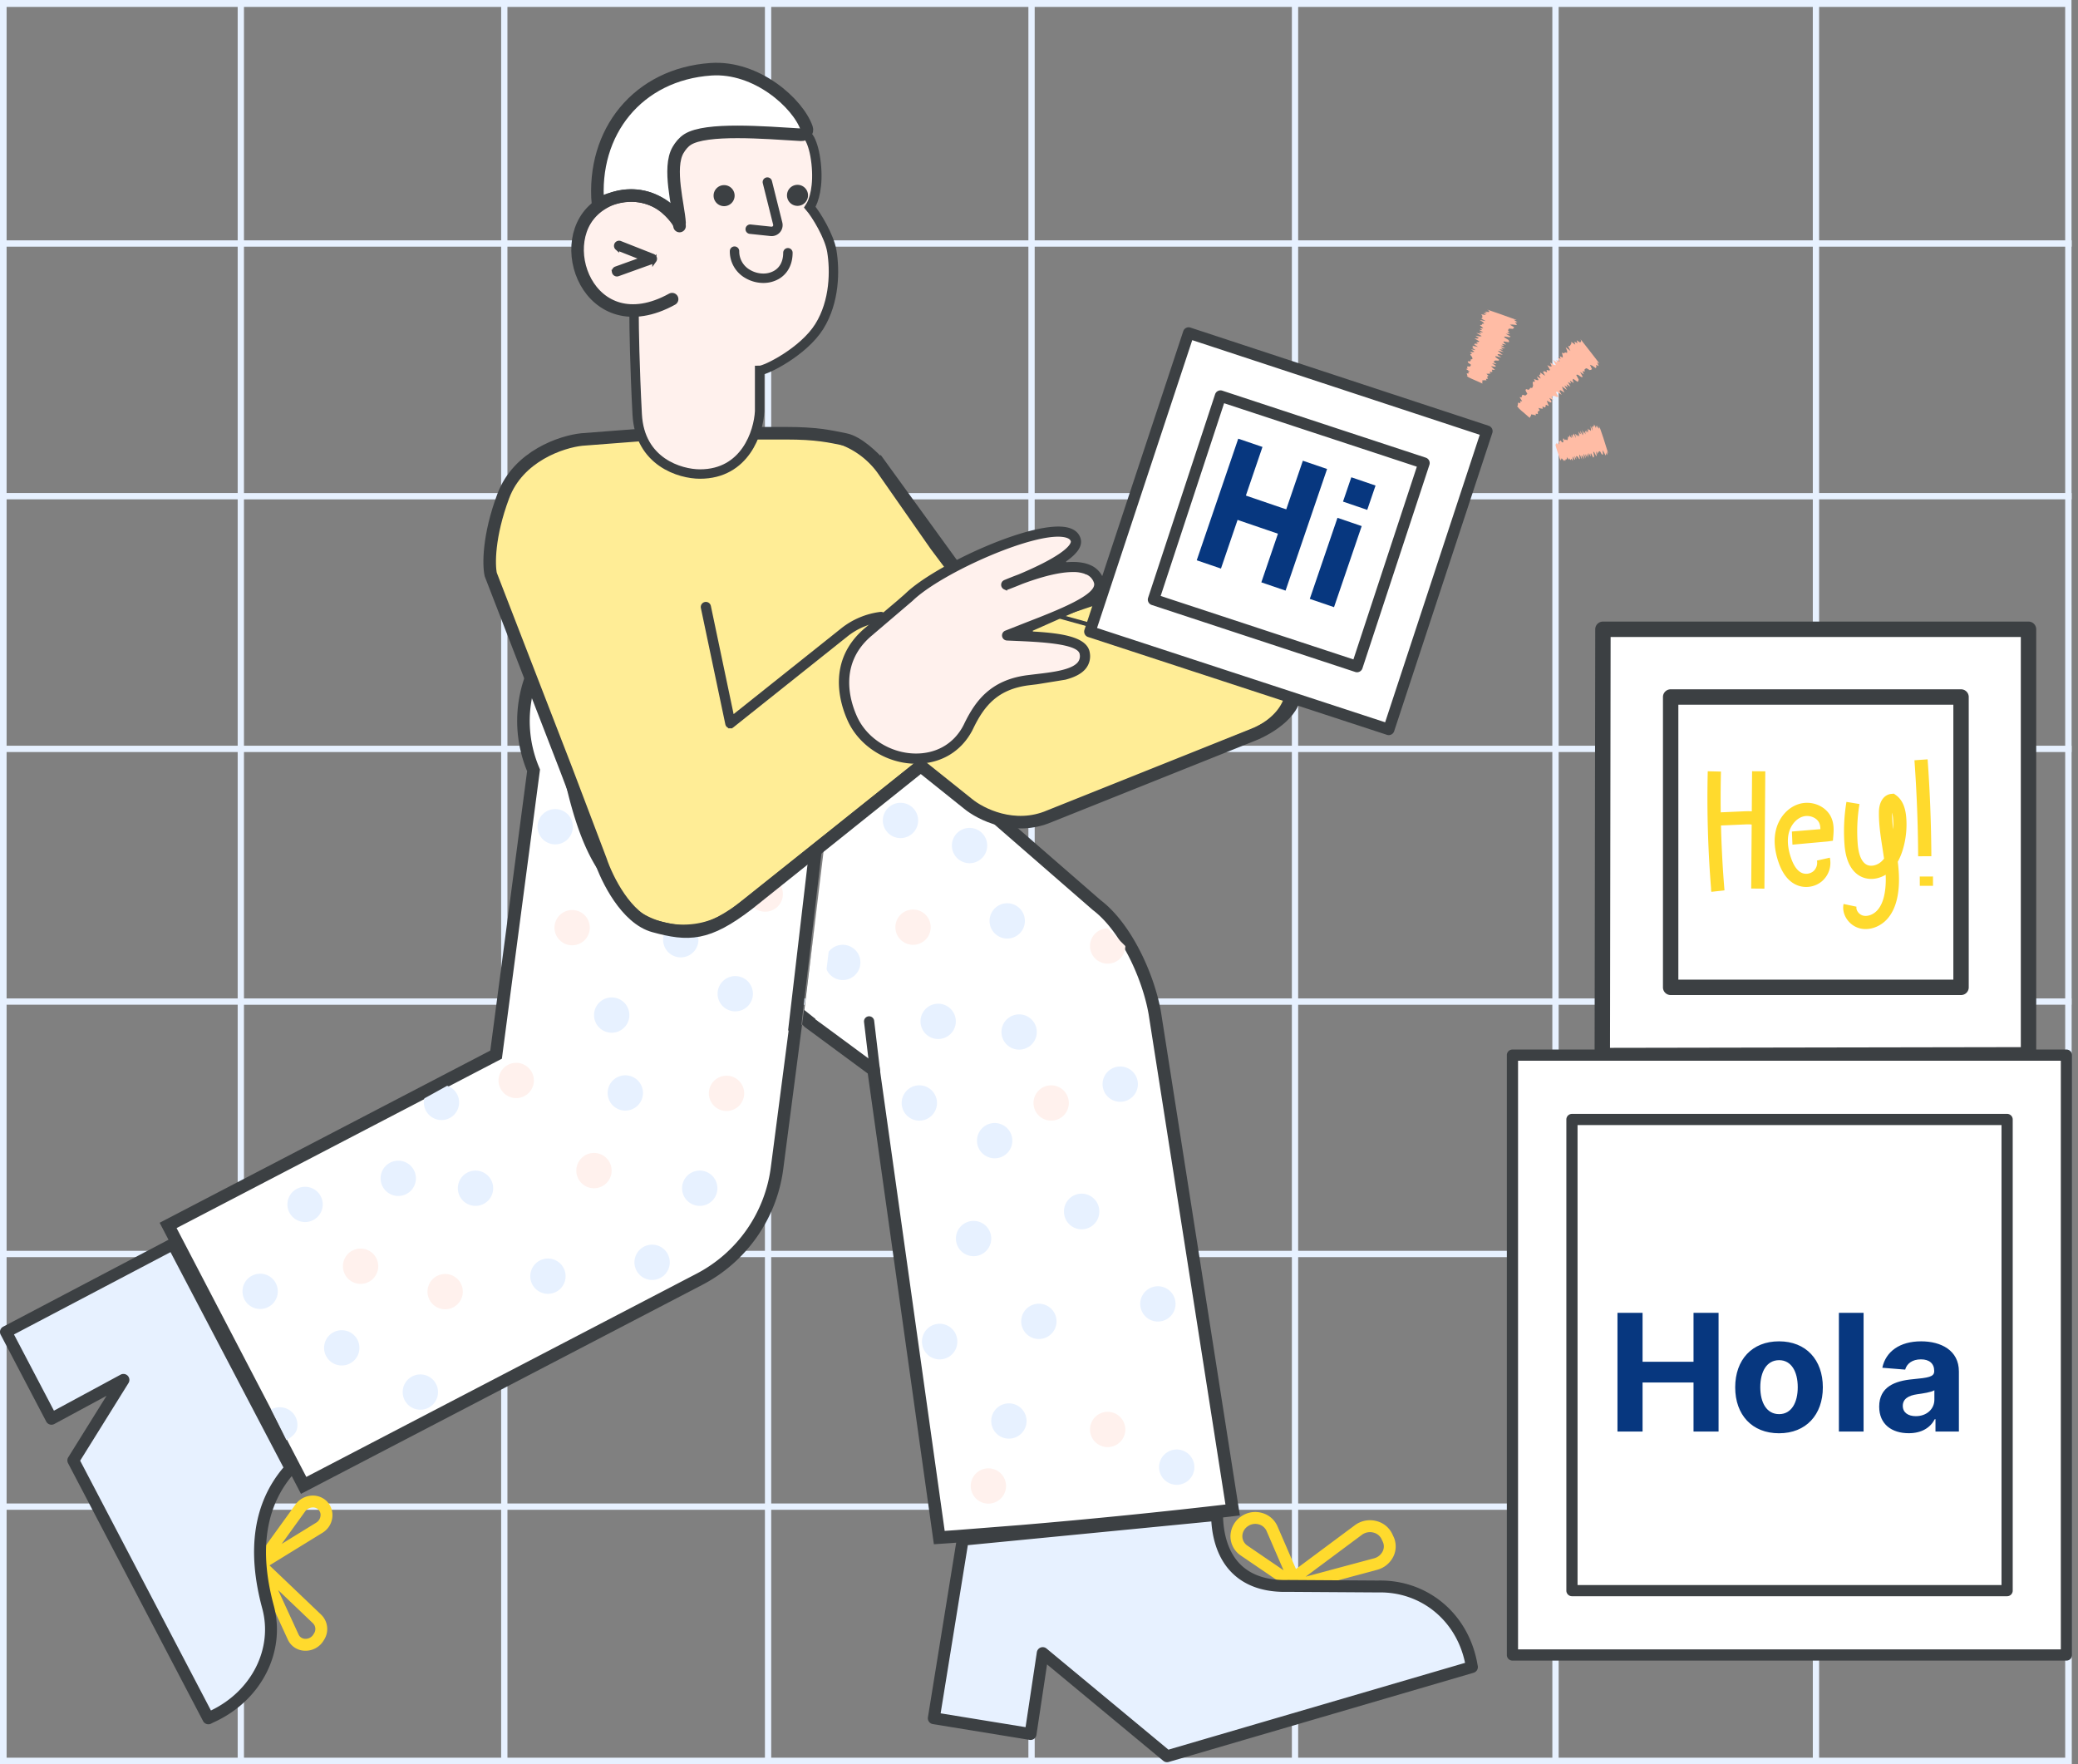 <svg xmlns="http://www.w3.org/2000/svg" xmlns:xlink="http://www.w3.org/1999/xlink" width="331" height="281" fill="none" xmlns:v="https://vecta.io/nano"><rect width="100%" height="100%" fill="#808080" stroke="none"/><style><![CDATA[.B{fill:#e7f1ff}.C{fill:#fff1ed}.D{fill:#3c4043}.E{fill:#fff}.F{stroke-width:.668}.G{stroke:#3c4043}.H{stroke-width:2}.I{stroke-width:1.5}.J{stroke-linecap:round}]]></style><path d="M330.009 39.288v-1.005h-.041L329.961 0H0v281h330.009l-.007-40.532h.007v-1.006h-.007l-.007-39.241h.013v-1.006h-.013l-.007-39.192h.02v-1.006h-.02l-.007-39.239h.027v-1.006h-.027l-.007-39.24h.034v-1.006h-.034l-.007-39.239.042.001zm-1.051-38.185v37.18h-39.196V1.102h39.196zm-40.2 0v37.18h-40.486V1.102h40.486zM164.813 119.779h40.965v39.239h-40.965v-39.239zm-1.004 39.239h-40.964v-39.239h40.964v39.239zm1.004-40.245v-39.24h40.965v39.24h-40.965zm-1.004 0h-40.964v-39.24h40.964v39.24zm-41.968 0H80.827v-39.24h41.012l.002 39.24zm0 1.006v39.239H80.827v-39.239h41.014zm0 40.245v39.191H80.827v-39.191h41.014zm1.004 0h40.964v39.191h-40.964v-39.191zm41.968 0h40.965v39.191h-40.965v-39.191zm41.968 0h40.487v39.191h-40.487v-39.191zm0-1.006v-39.239h40.487v39.239h-40.487zm0-40.245v-39.24h40.487v39.24h-40.487zm0-40.246V39.288h40.487v39.239h-40.487zm-1.003 0h-40.965V39.288h40.965v39.239zm-41.969 0h-40.964V39.288h40.964v39.239zm-41.968 0H80.827V39.288h41.012l.002 39.239zm-42.015 0H38.861V39.288h40.964v39.239zm0 1.006v39.24H38.861v-39.24h40.964zm0 40.246v39.239H38.861v-39.239h40.964zm0 40.245v39.191H38.861v-39.191h40.964zm0 40.198v39.239H38.861v-39.24l40.964.001zm1.004 0h41.012v39.239H80.827l.002-39.239zm42.016 0h40.964v39.239h-40.964v-39.239zm41.968 0h40.965v39.239h-40.965v-39.239zm41.968 0h40.487v39.239h-40.487v-39.239zm41.491 0h40.486v39.239h-40.486v-39.239zm0-1.007v-39.191h40.486v39.191h-40.486zm0-40.197v-39.239h40.486v39.239h-40.486zm0-40.245v-39.24h40.486v39.24h-40.486zm0-40.246V39.288h40.486v39.239h-40.486zm-1.004-77.425v37.18h-40.487V1.102h40.487zm-41.49 0v37.18h-40.965V1.102h40.965zm-41.969 0v37.18h-40.964V1.102h40.964zm-41.968 0v37.18H80.827V1.102h41.014zm-42.015 0v37.18H38.861V1.102h40.964zm-78.774 0h36.806v37.18H1.052V1.102zm0 38.185h36.806v39.239H1.052V39.288zm0 40.245h36.806v39.24H1.052v-39.24zm0 40.246h36.806v39.239H1.052v-39.239zm0 40.245h36.806v39.191H1.052v-39.191zm0 40.198h36.806v39.239H1.052v-39.239zm0 79.724v-39.479h36.806v39.479H1.052zm37.809 0v-39.479h40.964v39.479H38.861zm41.968 0v-39.479h41.012v39.479H80.829zm42.016 0v-39.479h40.964v39.479h-40.964zm41.968 0v-39.479h40.965v39.479h-40.965zm41.968 0v-39.479h40.487v39.479h-40.487zm41.491 0v-39.479h40.486v39.479h-40.486zm80.687 0h-39.197v-39.479h39.196l.001 39.479zm0-40.485h-39.197v-39.24h39.196l.001 39.24zm0-40.245h-39.197v-39.192h39.196l.001 39.192zm0-40.198h-39.197v-39.239h39.196l.001 39.239zm0-40.245h-39.197v-39.24h39.196l.001 39.24zm0-40.246h-39.197v-39.24h39.196l.001 39.24z" class="B"/><path d="M323.118 168.002v-67.775h-67.79l-.102 67.892 67.892-.117z" class="E"/><path d="M255.226 169.344l67.892-.117a1.23 1.23 0 0 0 1.226-1.226v-67.775a1.23 1.23 0 0 0-.359-.867c-.23-.23-.542-.359-.867-.359h-67.79c-.325 0-.637.129-.867.359s-.359.541-.359.867L254 168.118c0 .161.031.321.093.47a1.21 1.21 0 0 0 .265.398c.114.114.249.205.398.266s.309.094.47.094v-.002zm66.666-2.567l-65.438.114.098-65.44h65.34v65.326zm-55.777-8.295h46.255c.326 0 .637-.129.867-.359s.359-.541.359-.867v-46.245c0-.325-.129-.637-.359-.867s-.541-.359-.867-.359h-46.255c-.325 0-.637.129-.867.359s-.359.542-.359.867v46.245c0 .326.129.637.359.867s.542.359.867.359zm45.03-2.451h-43.804v-43.795h43.804v43.795z" class="D"/><path d="M329.157 178.597v-10.546h-88.243v95.542h88.243v-84.996z" class="E"/><path d="M240.914 264.485h88.243c.237 0 .463-.094.631-.261a.89.89 0 0 0 .261-.63v-95.542a.89.89 0 0 0-.261-.631c-.168-.167-.394-.261-.631-.261h-88.243a.89.89 0 0 0-.891.892v95.542a.89.89 0 0 0 .891.891zm87.352-1.783h-86.46v-93.759h86.46v93.759zm-77.873-8.472h69.316a.89.89 0 0 0 .892-.891v-75.037a.89.89 0 0 0-.892-.892h-69.316c-.237 0-.463.094-.631.261a.89.89 0 0 0-.261.631v75.037a.89.89 0 0 0 .261.63c.168.167.394.261.631.261zm68.425-1.783h-67.534v-73.254h67.534v73.254z" class="D"/><path d="M257.643 228h3.998v-7.811h8.116V228h3.989v-18.909h-3.989v7.802h-8.116v-7.802h-3.998V228zm25.733.277c4.302 0 6.98-2.945 6.98-7.313 0-4.394-2.678-7.33-6.98-7.33s-6.981 2.936-6.981 7.33c0 4.368 2.678 7.313 6.981 7.313zm.018-3.047c-1.985 0-3.001-1.819-3.001-4.293s1.016-4.303 3.001-4.303c1.948 0 2.964 1.828 2.964 4.303s-1.016 4.293-2.964 4.293zm13.452-16.139h-3.933V228h3.933v-18.909zm7.195 19.177c2.096 0 3.453-.914 4.146-2.235h.111V228h3.73v-9.565c0-3.38-2.862-4.801-6.02-4.801-3.398 0-5.632 1.625-6.177 4.21l3.638.295c.268-.942 1.108-1.634 2.52-1.634 1.339 0 2.106.674 2.106 1.837v.056c0 .914-.97 1.034-3.435 1.274-2.807.258-5.328 1.2-5.328 4.367 0 2.807 2.004 4.229 4.709 4.229zm1.127-2.715c-1.21 0-2.078-.563-2.078-1.643 0-1.108.914-1.653 2.299-1.847.859-.12 2.262-.323 2.733-.637v1.505c0 1.487-1.228 2.622-2.954 2.622z" fill="#07377f"/><g fill="#ffda2d"><path d="M272.599 142.044l-.063-.427.026-.004a178.76 178.76 0 0 1-.538-18.773l2.104.05c-.152 6.285.037 12.649.561 18.914l-2.09.24zm8.45-.51l-2.104-.017v-.001l.14-18.681 2.105.016-.138 18.342h0l-.003.341z"/><path d="M273.75 131.493l-.092-2.094 4.078-.178c.696-.03 1.561-.067 2.398.221l-.689 1.98c-.457-.158-1.047-.132-1.616-.107l-4.079.178zm31.787 4.887a230.17 230.17 0 0 0-.589-15.292l2.099-.15a232.32 232.32 0 0 1 .594 15.431l-2.104.011zm2.362 3.218l-2.104.007.006 1.485 2.104-.008-.006-1.484zm-20.182 1.67a3.83 3.83 0 0 1-1.426-.268c-1.326-.527-2.331-1.757-2.988-3.654-.652-1.886-.792-3.622-.416-5.16.485-1.987 1.874-3.565 3.624-4.119 2.082-.659 4.423.334 5.219 2.213.393.927.376 1.888.3 2.79l-.071.832-.83.117-5.614.51-.088-2.093 4.54-.377c-.008-.347-.055-.679-.176-.964-.372-.877-1.607-1.357-2.644-1.03s-1.908 1.356-2.216 2.616c-.279 1.142-.157 2.482.362 3.982.448 1.296 1.046 2.1 1.778 2.391a1.82 1.82 0 0 0 1.776-.291 1.8 1.8 0 0 0 .57-1.701l2.053-.459a3.86 3.86 0 0 1-1.258 3.754c-.698.593-1.594.907-2.495.911zm9.464 6.705c-.28.001-.557-.028-.828-.088-1.795-.396-3.054-2.223-2.693-3.91l2.058.437c-.122.572.418 1.279 1.091 1.427.728.161 1.629-.191 2.241-.876.57-.637.962-1.567 1.165-2.764.161-.953.194-1.911.15-2.882-1.159.708-2.541.872-3.697.4-1.163-.475-2.603-1.764-2.861-5.212a28.27 28.27 0 0 1 .31-6.789l2.075.345a26.22 26.22 0 0 0-.287 6.288c.098 1.314.449 2.975 1.562 3.429.632.258 1.526.043 2.172-.523.167-.146.323-.314.469-.503l-.259-1.713c-.294-1.879-.598-3.822-.558-5.784.033-1.6.814-2.704 1.989-2.812l.392-.036.319.229c.963.689 1.501 1.841 1.645 3.522a13.89 13.89 0 0 1-.551 5.194c-.219.716-.481 1.344-.791 1.893.211 1.745.299 3.519-.004 5.303-.27 1.592-.832 2.874-1.669 3.809-.914 1.023-2.199 1.611-3.44 1.616zm4.212-18.545c-.011.89.055 1.779.161 2.68.04-.593.035-1.187-.015-1.773-.029-.341-.078-.644-.146-.907z"/></g><g clip-path="url(#A)"><g fill="#ffda2d"><path d="M222.31 246.544c-.031.46-.148.911-.346 1.328-.252.524-.613.987-1.06 1.357a4.04 4.04 0 0 1-1.529.791l-12.783 3.43c-.131.035-.269.042-.403.019a.94.94 0 0 1-.374-.151l-8.18-5.575c-.505-.338-.92-.797-1.205-1.334s-.435-1.138-.433-1.748c.011-.626.173-1.241.473-1.79s.73-1.018 1.251-1.365c.478-.33 1.024-.55 1.597-.643s1.16-.057 1.718.105a3.78 3.78 0 0 1 1.47.791 3.79 3.79 0 0 1 .987 1.347l2.939 6.794 9.371-6.97c.488-.365 1.052-.614 1.65-.73a4.03 4.03 0 0 1 1.802.061 3.8 3.8 0 0 1 1.516.768c.441.367.794.829 1.032 1.352l.199.43a3.67 3.67 0 0 1 .308 1.733zm-14.34 4.574l10.908-2.927c.296-.078.573-.22.81-.414s.43-.438.565-.714a1.74 1.74 0 0 0 .174-.732 1.73 1.73 0 0 0-.149-.737l-.197-.426c-.122-.266-.303-.5-.528-.685a1.94 1.94 0 0 0-.773-.387 2.17 2.17 0 0 0-.965-.033c-.32.061-.621.194-.883.389l-8.962 6.666zm-10.075-6.562l-.004.114c.001.3.077.594.219.858a1.81 1.81 0 0 0 .597.651l5.746 3.917-2.696-6.237a1.91 1.91 0 0 0-.499-.674c-.215-.185-.468-.32-.741-.395-.29-.084-.595-.103-.894-.055a2.03 2.03 0 0 0-.832.335 1.95 1.95 0 0 0-.896 1.486zM52.224 239.29a3.16 3.16 0 0 1 .701 2.456c-.066.492-.242.962-.515 1.376s-.635.762-1.061 1.017l-8.421 5.183 8.254 7.872a3.19 3.19 0 0 1 .917 1.864 3.18 3.18 0 0 1-.428 2.031l-.114.184a3.34 3.34 0 0 1-1.306 1.248c-.542.288-1.152.423-1.765.389a3.05 3.05 0 0 1-1.581-.522 3.06 3.06 0 0 1-1.071-1.276l-5.33-11.584a.95.95 0 0 1-.083-.488.94.94 0 0 1 .175-.463l6.489-8.982c.293-.399.669-.729 1.102-.968a3.43 3.43 0 0 1 1.406-.418 3.18 3.18 0 0 1 1.342.187 3.17 3.17 0 0 1 1.143.73l.143.164zm-7.354 6.606l5.485-3.375.006-.006a1.42 1.42 0 0 0 .683-1.028 1.19 1.19 0 0 0-.768-1.329c-.175-.063-.362-.084-.547-.062a1.53 1.53 0 0 0-.626.186c-.193.107-.36.254-.49.431l-3.743 5.183zm2.858 14.704a1.21 1.21 0 0 0 .388.298 1.22 1.22 0 0 0 .474.119 1.47 1.47 0 0 0 .777-.177 1.46 1.46 0 0 0 .571-.554l.115-.186a1.28 1.28 0 0 0-.194-1.552l-5.56-5.303 3.259 7.081c.044.099.101.191.17.274z"/></g><g class="G"><path d="M79.088 167.457l-.068.516-.461.24-51.779 26.96 21.587 41.404 63.037-32.825a23.34 23.34 0 0 0 12.368-17.69v-.001l2.912-22.353-.086-.064.067-.576 4.073-34.833-5.473 4.902-.791.659c-3.197 2.667-6.798 5.672-10.371 7.769-3.83 2.248-7.945 3.645-11.629 2.077-4.201-1.789-6.85-5.65-8.691-10.132s-2.948-9.782-3.945-14.664l-2.509-12.014-.646-3.016c-1.591 2.413-2.645 5.149-3.079 8.023a20 20 0 0 0 1.284 10.607l.102.247-.035.264-5.867 44.5zm49.731-4.659l9.997 7.376.338.25.059.416 10.403 74.051.045-.003 2.795-.196 10.341-.816a1056.43 1056.43 0 0 0 33.552-3.378l-6.115-39.053-.001-.008-6.284-40.062c-.507-2.917-1.65-6.345-3.264-9.495-1.619-3.161-3.671-5.961-5.952-7.696l-.026-.02-.024-.022-31.577-27.465-7.846 6.461-.529.436-.597-.336c-.592-.332-1.052-.454-1.35-.47-.14-.008-.221.007-.264.02a.69.69 0 0 0 .031.177c.075.262.296.681.801 1.216l.624.663-.601.683-.278-.244.277.244v.001l-.001.001-.002.002-.007.008-.027.031-.103.113-.203.222-.052.654-.307 4.233-.011.148-.32 4.395-.131 1.505a12.95 12.95 0 0 1-.056.48c-.009.062-.02.129-.033.192-.004.02-.01.045-.017.072l-3.285 25.214zm3.662-39.993zm.041-.051z" class="E H"/><path d="M139.055 170.908c.087.078.2.121.317.121.019 0 .039-.001.058-.003l.039.331-.04-.331c.063-.008.123-.027.178-.058s.103-.072.142-.121.068-.106.085-.166a.47.47 0 0 0 .014-.186l-.934-7.868-.001-.003c-.007-.062-.026-.123-.056-.178a.48.48 0 0 0-.122-.143.46.46 0 0 0-.167-.086.49.49 0 0 0-.187-.015c-.063.008-.123.027-.178.058a.47.47 0 0 0-.227.29c-.017.061-.021.125-.013.187v.003l.935 7.867c.013.116.069.223.157.301z" class="D F"/></g><g class="C"><use xlink:href="#B"/><path d="M145.438 150.483a2.81 2.81 0 0 0 2.813-2.808 2.81 2.81 0 1 0-5.626 0 2.81 2.81 0 0 0 2.813 2.808z"/></g><g class="B"><path d="M66.956 224.526a2.81 2.81 0 0 0 2.813-2.808 2.813 2.813 0 1 0-5.626 0 2.81 2.81 0 0 0 2.813 2.808zm87.482-87.043a2.81 2.81 0 0 0 2.813-2.808 2.813 2.813 0 1 0-5.626 0 2.81 2.81 0 0 0 2.813 2.808zm-113 71a2.81 2.81 0 0 0 2.813-2.808 2.813 2.813 0 1 0-5.626 0 2.81 2.81 0 0 0 2.813 2.808zm8.999-14.534c1.174-1.016 1.3-2.79.282-3.961a2.82 2.82 0 0 0-3.968-.282c-1.173 1.016-1.3 2.789-.282 3.961s2.795 1.298 3.968.282zm4.001 23.534a2.81 2.81 0 0 0 2.813-2.808 2.813 2.813 0 1 0-5.626 0 2.81 2.81 0 0 0 2.813 2.808z"/></g><path d="M70.907 208.53a2.81 2.81 0 0 0 2.813-2.808 2.81 2.81 0 1 0-5.626 0 2.81 2.81 0 0 0 2.813 2.808z" class="C"/><g class="B"><path d="M87.28 206.069a2.81 2.81 0 0 0 2.813-2.808 2.813 2.813 0 1 0-5.626 0 2.81 2.81 0 0 0 2.813 2.808zm-11.537-14.008a2.81 2.81 0 0 0 2.813-2.808 2.813 2.813 0 1 0-5.626 0 2.81 2.81 0 0 0 2.813 2.808z"/><use xlink:href="#C"/></g><g class="C"><path d="M94.614 189.252a2.81 2.81 0 0 0 2.813-2.808 2.813 2.813 0 1 0-5.626 0 2.81 2.81 0 0 0 2.813 2.808zm-12.39-14.355a2.81 2.81 0 0 0 2.813-2.808 2.813 2.813 0 1 0-5.626 0 2.81 2.81 0 0 0 2.813 2.808z"/></g><g class="B"><path d="M71.224 172.934c.374.121.717.322 1.006.589.547.507.87 1.211.899 1.955s-.24 1.47-.747 2.016-1.21.868-1.954.895a2.82 2.82 0 0 1-2.017-.75 2.78 2.78 0 0 1-.818-2.696M43.197 224.49a2.81 2.81 0 0 1 2.138-.251c.717.202 1.324.682 1.687 1.332s.452 1.418.248 2.135-.993 1.298-1.645 1.662"/></g><path d="M57.438 204.483a2.81 2.81 0 0 0 2.813-2.808 2.81 2.81 0 1 0-5.626 0 2.81 2.81 0 0 0 2.813 2.808z" class="C"/><g class="B"><use xlink:href="#D"/><path d="M165.479 213.264a2.81 2.81 0 0 0 2.813-2.808 2.813 2.813 0 1 0-5.626 0 2.81 2.81 0 0 0 2.813 2.808zm-4.773 15.868a2.81 2.81 0 0 0 2.813-2.808c0-1.55-1.26-2.808-2.813-2.808s-2.814 1.258-2.814 2.808a2.81 2.81 0 0 0 2.814 2.808zm-11.032-12.621a2.81 2.81 0 0 0 2.814-2.808 2.814 2.814 0 1 0-5.627 0 2.81 2.81 0 0 0 2.813 2.808zm5.405-16.438c1.553 0 2.813-1.258 2.813-2.808a2.813 2.813 0 1 0-5.626 0 2.81 2.81 0 0 0 2.813 2.808zm-8.641-21.59a2.81 2.81 0 0 0 2.813-2.808 2.813 2.813 0 1 0-5.626 0 2.81 2.81 0 0 0 2.813 2.808z"/></g><path d="M176.438 230.483a2.81 2.81 0 0 0 2.813-2.808 2.81 2.81 0 1 0-5.626 0 2.81 2.81 0 0 0 2.813 2.808z" class="C"/><path d="M187.438 236.483a2.81 2.81 0 0 0 2.813-2.808 2.81 2.81 0 1 0-5.626 0 2.81 2.81 0 0 0 2.813 2.808z" class="B"/><path d="M157.438 239.483a2.81 2.81 0 0 0 2.813-2.808 2.81 2.81 0 1 0-5.626 0 2.81 2.81 0 0 0 2.813 2.808z" class="C"/><g class="B"><path d="M172.292 195.791a2.81 2.81 0 0 0 2.813-2.808 2.814 2.814 0 1 0-5.627 0 2.81 2.81 0 0 0 2.814 2.808zm-28.854-62.308a2.81 2.81 0 0 0 2.813-2.808 2.813 2.813 0 1 0-5.626 0 2.81 2.81 0 0 0 2.813 2.808zm41 77a2.81 2.81 0 0 0 2.813-2.808 2.813 2.813 0 1 0-5.626 0 2.81 2.81 0 0 0 2.813 2.808zm-26-26a2.81 2.81 0 0 0 2.813-2.808 2.813 2.813 0 1 0-5.626 0 2.81 2.81 0 0 0 2.813 2.808zm20-9a2.81 2.81 0 0 0 2.813-2.808 2.813 2.813 0 1 0-5.626 0 2.81 2.81 0 0 0 2.813 2.808zm-81-11a2.81 2.81 0 0 0 2.813-2.808 2.813 2.813 0 1 0-5.626 0 2.81 2.81 0 0 0 2.813 2.808z"/></g><g class="C"><path d="M93.232 149.622c1.036-1.155.938-2.93-.219-3.964s-2.936-.937-3.972.219-.938 2.93.219 3.964 2.936.937 3.972-.219zm28.659-4.413a2.81 2.81 0 0 0 2.813-2.808 2.813 2.813 0 1 0-5.626 0 2.81 2.81 0 0 0 2.813 2.808z"/></g><g class="B"><path d="M117.118 161.08a2.81 2.81 0 0 0 2.813-2.807 2.813 2.813 0 1 0-5.626 0 2.81 2.81 0 0 0 2.813 2.807zm-8.68-8.597a2.81 2.81 0 0 0 2.813-2.808 2.813 2.813 0 1 0-5.626 0 2.81 2.81 0 0 0 2.813 2.808zm-20-18a2.81 2.81 0 0 0 2.813-2.808 2.813 2.813 0 1 0-5.626 0 2.81 2.81 0 0 0 2.813 2.808zm61 31a2.81 2.81 0 0 0 2.813-2.808 2.813 2.813 0 1 0-5.626 0 2.81 2.81 0 0 0 2.813 2.808z"/></g><path d="M179.251 150.675c0 .555-.165 1.098-.474 1.56s-.748.822-1.262 1.034a2.82 2.82 0 0 1-3.066-.609c-.394-.392-.662-.893-.77-1.437a2.8 2.8 0 0 1 .16-1.623c.213-.513.574-.951 1.036-1.26s1.007-.473 1.563-.473" class="C"/><path d="M134.239 156.093a2.81 2.81 0 0 0 2.813-2.808c0-1.55-1.26-2.808-2.813-2.808a2.81 2.81 0 0 0-2.813 2.808 2.81 2.81 0 0 0 2.813 2.808z" class="B"/><path d="M115.727 176.948a2.81 2.81 0 0 0 2.813-2.808 2.81 2.81 0 1 0-5.626 0 2.81 2.81 0 0 0 2.813 2.808z" class="C"/><g class="B"><path d="M99.606 176.886a2.81 2.81 0 0 0 2.813-2.808 2.813 2.813 0 1 0-5.626 0 2.81 2.81 0 0 0 2.813 2.808zm60.832-27.403a2.81 2.81 0 0 0 2.813-2.808 2.813 2.813 0 1 0-5.626 0 2.81 2.81 0 0 0 2.813 2.808zm-48.978 42.578a2.81 2.81 0 0 0 2.813-2.808 2.813 2.813 0 1 0-5.627 0 2.81 2.81 0 0 0 2.814 2.808zm-48.022-1.578a2.81 2.81 0 0 0 2.813-2.808 2.813 2.813 0 1 0-5.626 0 2.81 2.81 0 0 0 2.813 2.808z"/></g><path d="M132.125 127.867l3-2-4.5 37-2.5-2 4-33z" class="E"/><path d="M193.773 241.195c.099 6.856 3.63 11.523 11.32 11.306l14.3.093c7.393-.17 13.56 4.831 14.91 12.467l.069.363-48.56 14.206-19.805-16.429-1.939 12.886-15.412-2.512 4.602-28.434 40.515-3.946z" class="B"/><path d="M185.747 280.654c-.167-.028-.323-.101-.454-.209l-18.511-15.355-1.689 11.227c-.019.124-.062.242-.127.349s-.151.2-.252.274-.217.126-.339.155a.95.95 0 0 1-.372.015l-15.412-2.513c-.248-.04-.47-.177-.617-.381a.94.94 0 0 1-.166-.705l4.601-28.435a.95.95 0 0 1 .287-.538c.153-.143.348-.231.557-.252l40.514-3.946a.94.94 0 0 1 .387.043.93.93 0 0 1 .338.194.95.95 0 0 1 .316.692c.051 3.48 1.045 6.244 2.874 7.993 1.746 1.67 4.26 2.471 7.471 2.38h.032l14.3.093c7.903-.181 14.426 5.268 15.839 13.25l.067.351a.95.95 0 0 1-.665 1.085l-48.56 14.205a.96.96 0 0 1-.419.028zm-35.915-7.772l13.528 2.203 1.797-11.938a.95.95 0 0 1 .6-.742.94.94 0 0 1 .493-.05c.166.027.321.098.45.206l19.417 16.107 47.248-13.824c-1.417-6.789-7.052-11.375-13.864-11.217l-14.311-.092c-3.728.102-6.697-.875-8.82-2.908-2.012-1.926-3.184-4.781-3.418-8.306l-38.787 3.778-4.333 26.783z" class="D"/><path d="M.947 212.141l26.612-13.993 18.733 35.718c-5.441 5.995-5.804 13.93-3.607 22.058 1.937 7.157-2.038 14.453-9.189 17.597l-.307.161-21.509-41.079 7.986-12.826-11.466 6.192-7.253-13.828z" class="B"/><path d="M32.35 274.12a.95.95 0 0 0 1.279.401l.279-.147c7.636-3.373 11.712-11.232 9.691-18.698-2.409-8.915-1.267-16.04 3.395-21.174.131-.143.214-.324.238-.517s-.011-.388-.101-.56l-18.733-35.718a.95.95 0 0 0-.557-.465c-.24-.075-.499-.052-.722.065L.506 211.3c-.222.117-.389.316-.464.556a.95.95 0 0 0 .066.723l7.253 13.829c.058.111.138.209.235.289s.208.14.328.177.246.049.37.037.246-.05.356-.109l8.322-4.494-6.097 9.791c-.087.14-.136.301-.142.466s.031.329.108.476L32.35 274.12zm12.801-40.393c-4.756 5.597-5.894 13.142-3.381 22.442 1.734 6.407-1.691 13.162-8.17 16.259l-20.831-39.785 7.699-12.366c.11-.177.159-.386.139-.594a.95.95 0 0 0-.791-.844.95.95 0 0 0-.601.101l-10.623 5.737-6.367-12.139 24.936-13.112 17.99 34.301z" class="D"/><path d="M204.985 108.223l.002.006.01.034.035.143c.029.128.063.318.085.557.044.481.036 1.16-.172 1.944-.412 1.554-1.627 3.577-4.929 5.297l-32.933 13.392-.002.001a13.21 13.21 0 0 1-7.047.73c-2.372-.402-4.589-1.444-6.412-3.014l-.007-.006-.007-.006-7.248-5.575-.207-.159-.205.163-28.829 22.984c-2.34 1.868-5.246 2.884-8.241 2.882l-.334-.001v.007c-2.911-.075-5.719-1.11-7.984-2.947a13.2 13.2 0 0 1-4.6-7.528l-.006-.027-.01-.026L79.19 94.279a17.88 17.88 0 0 1-1.196-7.632c.162-2.601.891-5.135 2.135-7.425s2.974-4.281 5.068-5.833a17.91 17.91 0 0 1 7.037-3.151l12.631-1.036 20.567.279h.009a72.09 72.09 0 0 1 5.109.234 13.24 13.24 0 0 1 9.645 5.596l13.381 18.661h26.229l25.18 14.249zm0 0l-.003-.01-3.237-10.779-4.863-7.603a13.16 13.16 0 0 0-6.945.749l-.008.003-.008.003-16.994 5.692-.07.024-.074-.009-18.978-2.187-.143-.016-.086-.115-5.015-6.679-.007-.009-8.359-11.973 13.381 18.661h26.229l25.18 14.249z" fill="#ffed96"/><g class="G"><path d="M204.985 108.223l.002.006.01.034.035.143c.029.128.063.318.085.557.044.481.036 1.16-.172 1.944-.412 1.554-1.627 3.577-4.929 5.297l-32.933 13.392-.002.001a13.21 13.21 0 0 1-7.047.73c-2.372-.402-4.589-1.444-6.412-3.014l-.007-.006-.007-.006-7.248-5.575-.207-.159-.205.163-28.829 22.984c-2.34 1.868-5.246 2.884-8.241 2.882l-.334-.001v.007c-2.911-.075-5.719-1.11-7.984-2.947a13.2 13.2 0 0 1-4.6-7.528l-.006-.027-.01-.026m109.04-28.851l-.003-.01-3.237-10.779-4.863-7.603a13.16 13.16 0 0 0-6.945.749l-.008.003-.008.003-16.994 5.692-.07.024-.074-.009-18.978-2.187-.143-.016-.086-.115m51.409 14.249l-51.409-14.249m51.409 14.249l-25.18-14.249h-26.229m0 0l-5.015-6.679-.007-.009-8.359-11.973m13.381 18.661l-13.381-18.661M77.994 86.647c.162-2.601.891-5.135 2.135-7.425s2.974-4.281 5.068-5.833a17.91 17.91 0 0 1 7.037-3.151l12.631-1.036 20.567.279h.009a72.09 72.09 0 0 1 5.109.234 13.24 13.24 0 0 1 9.645 5.596" class="F"/><path d="M140.169 74l14.5 20 6 6 29.5-10c3.2-.8 6-.667 7-.5l5.5 8.5c.833 2.333 2.7 7.9 3.5 11.5s-4 6.5-6.5 7.5l-32.5 13c-5.6 2.4-11-.333-13-2l-7.5-6-27.5 22c-6.5 5-9.5 5-15 3.5-4.4-1.2-7.5-7.5-8.5-10.5l-5.5-14.5-12-31c-.333-1.5-.4-6.1 2-12.5s9.333-8.667 12.5-9l13-1h19.5c5 0 7 .5 9.5 1 2 .4 4.5 2.833 5.5 4z" class="H"/></g><path d="M116.332 115.67v.334-.334a.47.47 0 0 0 .299-.104l18.151-14.466c1.614-1.287 3.551-2.104 5.599-2.362h.002a.48.48 0 0 0 .32-.181.48.48 0 0 0 .084-.167.47.47 0 0 0 .013-.186c-.008-.062-.028-.123-.059-.177s-.073-.103-.123-.141a.48.48 0 0 0-.355-.096h-.001a12.18 12.18 0 0 0-6.077 2.564h0l-17.121 13.644-.423.338-.112-.53-3.621-17.216-.001-.004a.46.46 0 0 0-.072-.174.47.47 0 0 0-.133-.133c-.053-.035-.112-.059-.175-.071s-.126-.011-.188.002-.121.038-.173.074-.097.082-.131.135a.48.48 0 0 0-.069.175c-.011.062-.009.126.004.188l.001.004 3.893 18.505c.022.107.081.204.166.273s.192.107.302.106z" class="D"/><g class="F G"><path d="M116.332 115.67v.334-.334zm0 0a.47.47 0 0 0 .299-.104l18.151-14.466c1.614-1.287 3.551-2.104 5.599-2.362h.002a.48.48 0 0 0 .32-.181.48.48 0 0 0 .084-.167.47.47 0 0 0 .013-.186c-.008-.062-.028-.123-.059-.177s-.073-.103-.123-.141a.48.48 0 0 0-.355-.096h-.001a12.18 12.18 0 0 0-6.077 2.564h0l-17.121 13.644-.423.338-.112-.53-3.621-17.216-.001-.004a.46.46 0 0 0-.072-.174.47.47 0 0 0-.133-.133c-.053-.035-.112-.059-.175-.071s-.126-.011-.188.002-.121.038-.173.074-.097.082-.131.135a.48.48 0 0 0-.069.175c-.011.062-.009.126.004.188l.001.004 3.893 18.505c.022.107.081.204.166.273s.192.107.302.106z"/><path d="M136.1 114.371c1.598 3.485 5.09 5.669 8.672 6.059 3.573.389 7.191-1.01 9.094-4.641a4.46 4.46 0 0 0 .142-.287l.005-.009c.83-1.713 1.822-3.396 3.317-4.743 1.501-1.353 3.491-2.35 6.291-2.726h0l1.474-.179c1.603-.186 3.312-.384 4.708-.804.916-.276 1.648-.634 2.113-1.11.447-.458.667-1.042.53-1.847-.08-.467-.465-.876-1.212-1.223-.739-.344-1.759-.591-2.949-.77-1.992-.3-4.387-.402-6.604-.496l-1.273-.056-.11-.643 3.403-1.341c2.408-.934 4.824-1.871 6.803-2.834 1.463-.711 2.651-1.42 3.404-2.128s.998-1.34.796-1.935c-.238-.698-.687-1.211-1.36-1.547-.684-.341-1.614-.507-2.813-.466-1.97.068-4.596.694-7.876 1.915l-.408.168-1.339.531-.378.143-.1.037-.026.01-.007.002-.001.001h-.001s0 0-.114-.314l.114.314-.243-.622c.782-.325 1.535-.623 2.259-.892 1.032-.43 2.301-.987 3.55-1.611 1.427-.713 2.81-1.504 3.783-2.282.487-.39.855-.762 1.075-1.105s.272-.617.209-.841h0c-.12-.431-.455-.74-1.057-.921-.612-.184-1.459-.219-2.499-.112-2.076.213-4.805.979-7.686 2.063a66.6 66.6 0 0 0-8.521 3.932c-2.639 1.459-4.878 2.969-6.228 4.281h0l-.007.006-.226-.246.226.246h0 0l-.001.001-.003.003-.013.012-.053.048-.225.201-1.024.895-5.122 4.331-.214-.256.214.256c-2.528 2.11-3.567 4.561-3.772 6.942-.205 2.391.43 4.73 1.283 6.588z" class="C"/><path d="M154.585 116.165h.001l.164-.332.004-.008c.885-1.824 1.886-3.412 3.296-4.626s3.22-2.041 5.679-2.372h0l1.423-.173.018-.002 4.471-.725c1.383-.367 2.491-.902 3.113-1.729.235-.318.401-.681.486-1.067a2.81 2.81 0 0 0 .009-1.173h0l-.002-.011c-.179-1.049-1.158-1.763-2.83-2.243-1.652-.474-3.84-.676-6.178-.804l-.102-.645 8.592-3.815c1.089-.659 1.906-1.323 2.384-2.001.466-.663.603-1.329.359-2.043l-.001-.003c-.152-.461-.4-.885-.729-1.243a3.42 3.42 0 0 0-1.177-.832h0l-.007-.003c-.956-.431-2.26-.58-3.929-.412l-.22-.608c1.008-.684 1.683-1.309 2.068-1.884.377-.565.464-1.063.333-1.53h0c-.14-.5-.533-1.191-1.71-1.509-1.249-.337-3.177-.165-5.489.395-2.297.555-4.919 1.479-7.527 2.591-5.228 2.229-10.333 5.188-12.614 7.404h0l-.007.007-.226-.246.226.246h0-.001l-.001.001-.003.003-.013.012-.055.049-.228.204-1.031.899-5.063 4.282c-3.061 2.554-4.037 5.5-4.105 8.139-.069 2.655.782 5.012 1.398 6.354 1.751 3.818 5.876 6.476 10.263 6.591.104.003.207.004.309.004 3.802 0 6.934-1.861 8.652-5.14zm18.567-24.985l.004.001a2.5 2.5 0 0 1 1.411 1.524c.115.34.059.679-.098.992-.155.307-.412.602-.729.883-.634.563-1.577 1.133-2.666 1.689-2.181 1.115-5.041 2.225-7.438 3.154l-.008.003-.048.019-3.338 1.315a.48.48 0 0 0-.291.524.48.48 0 0 0 .155.277c.082.072.186.114.295.12l1.153.05.117.005.009.001c1.871.079 4.392.186 6.483.484 1.045.148 2.003.347 2.726.622.36.137.68.3.924.498s.432.445.488.754a1.88 1.88 0 0 1 .012.79 1.89 1.89 0 0 1-.321.733l-.003.004c-.287.383-.722.675-1.22.906s-1.094.415-1.724.562c-1.252.294-2.701.462-3.971.609l-.013.002-.04.004-1.419.173c-2.864.385-4.864 1.405-6.358 2.749s-2.506 3.038-3.36 4.798c-.053.115-.1.206-.146.295-1.59 3.034-4.547 4.716-8.089 4.624-4.022-.106-7.807-2.521-9.417-6.034-.559-1.218-1.347-3.38-1.296-5.827.051-2.462.951-5.201 3.746-7.533l.214.257-.214-.257 6.444-5.493c2.365-2.296 7.409-5.132 12.385-7.242 2.496-1.058 4.991-1.94 7.146-2.483 1.077-.272 2.075-.46 2.949-.542s1.637-.06 2.245.103h0c.383.104.635.252.799.422s.217.345.239.422h0l.001.004c.044.167.021.567-.586 1.205s-1.853 1.574-4.397 2.846a58.04 58.04 0 0 1-3.572 1.62h0l-.012.004c-.714.266-1.456.559-2.226.88-.115.048-.206.14-.254.254s-.051.244-.005.36.134.21.248.261a.48.48 0 0 0 .36.015c.073-.027.994-.365 2.287-.903h0l.012-.004c3.826-1.424 6.394-1.9 8.124-1.902a5.56 5.56 0 0 1 2.283.4z" class="D"/></g><path d="M221.213 116.177l15.637-47.505-47.514-15.641-15.736 47.563 47.613 15.583z" class="E"/><g class="D"><path d="M173.317 101.455l47.613 15.583c.228.075.476.056.69-.052s.377-.297.452-.525l15.637-47.504c.075-.228.057-.476-.051-.69s-.297-.377-.525-.452l-47.514-15.641c-.228-.075-.476-.056-.691.052a.9.9 0 0 0-.451.525l-15.736 47.563c-.038.113-.052.232-.044.35a.92.92 0 0 0 .094.341.91.91 0 0 0 .218.278c.09.078.195.137.308.174v-.001zm47.319 13.583l-45.892-15.019 15.167-45.844 45.797 15.076-15.072 45.788zm-37.18-18.685l32.421 10.672c.228.075.476.057.69-.051s.377-.297.452-.525l10.67-32.414c.075-.228.056-.476-.052-.69s-.297-.377-.525-.452l-32.42-10.673c-.228-.075-.477-.056-.691.052s-.376.297-.451.525l-10.67 32.414c-.075.228-.057.476.051.69s.297.377.525.452zm32.127 8.671l-30.702-10.106 10.104-30.696 30.703 10.107-10.105 30.695z"/></g><g fill="#07377f"><path d="M201.097 71.185l-3.859-1.318-6.613 19.37 3.859 1.318 6.613-19.37zm10.291 3.512l-3.859-1.318-6.614 19.37 3.859 1.318 6.614-19.37zm5.514 9.093l-3.859-1.318-4.409 12.912 3.86 1.318 4.408-12.912zm2.205-6.457l-3.86-1.318-1.322 3.874 3.859 1.318 1.323-3.874z"/><path d="M206.17 81.567l-9.005-3.075-1.323 3.874 9.005 3.075 1.323-3.874z"/></g><g fill="#ffbca5"><path d="M237.272 49.435c-.687-.23-.242-.055-.225-.043l.191.178-.074.136-.664-.073.361.278-.569-.041.415.309-.773-.121.178.225.002.162.016.17-.211.098.737.431-.952-.187.541.361.162.223-.323.044-.028.151-.343.034.339.294.223.245-.531-.037.357.292-.483-.02.636.403-.63-.076.338.302-.811-.151.874.506-.286.054-.709-.112.526.369-.19.094-.507-.035.783.472-.141.108-.362.02.263.27-.481-.034-.109.119.611.41-.916-.204.168.232-.167.097.531.38-.711-.127.531.382-.249.064-.478-.032.352.307-.296.043.076.19.204.25.068.191-.001.166-.278.049.017.172-.085.131-.398-.004.033.18.504.381-.089.129-.075.136-.423-.016-.051.145c.024.067.069.141.1.209l-.278.047.599.428-.272.048.135.233-.353.011.073.2.061.191c.014.046-.273-.042.087.157.058.032-.021.034.768.384l.366.161.646.28.405.189a.49.49 0 0 0 .113.038c.05-.023-.046-.108-.061-.158l.072-.139-.061-.191.306-.03.399.006-.116-.221.344-.022-.125-.226c.011-.053.019-.106.024-.16l.19-.092-.346-.319.385-.004.295-.045-.205-.258.46.026-.005-.173-.077-.203.522.049-.346-.317-.297-.294.651.102.14-.112-.64-.434.746.14-.498-.375.127-.117.159-.104.489.029.15-.109-.601-.444-.017-.172.957.216-.639-.425.13-.117.723.126-.47-.349-.337-.302.954.208-.702-.446.603.065-.398-.324.735.125-.729-.453.556.048-.396-.322.725.11-.402-.324-.017-.176.849.132.03-.157-.085-.201-.724-.442.164-.107.702.109.203-.093-.806-.469.722.101-.474-.348.355-.035-.223-.244.06-.158.111-.127.584.045.154-.112.055-.148-.663-.406.396-.025.692.08-.04-.182-.254-.257.414-.021-.605-.383.234.028.183.023c.022-.002.153.032-.11-.074l-2.476-.891-1.673-.573zm14.75 4.915c-.456-.555-.192-.181-.191-.169l-.002.106a.27.27 0 0 0 .009.085l.004.045-.158.127-.54-.346.124.483-.488-.282.141.5-.624-.448-.012.311-.126.17-.11.187-.263.004.363.764-.753-.583.236.6-.013.301-.335-.081-.14.15-.351-.097.114.444.034.346-.48-.243.118.446-.455-.221.321.672-.549-.316.135.456-.676-.461.486.859-.311-.043-.614-.371.259.588-.239.04-.461-.215.439.784-.194.071-.37-.1.083.392-.457-.191-.191.099.339.65-.776-.523.019.314-.228.056.289.589-.637-.351.293.589-.283.002-.451-.173.152.443-.318-.027-.04.248.053.34-.049.235-.103.182-.311-.021-.087.196-.165.122-.413-.113-.074.207.297.57-.169.119-.151.135-.433-.129-.134.153-.018.26-.333-.031.41.653-.313-.013.031.309-.379-.071-.019.254-.028.245c-.018.05-.242-.09.047.233.047.051-.02.05.608.61l.302.25.521.454a3.58 3.58 0 0 0 .436.357c.079.002.052-.087.051-.155l.14-.138.026-.238.336.041.413.119-.017-.278.36.069-.039-.302.088-.182.23-.051-.197-.452.39.102.31.028-.083-.348.443.156.078-.194.022-.248.483.2-.18-.446-.139-.408.58.297.193-.079-.384-.658.652.379-.276-.56.193-.085.213-.061.458.191.207-.064-.352-.633.088-.188.798.549-.369-.665.193-.081.621.377-.254-.538-.143-.435.784.558-.404-.72.526.284-.182-.484.621.395-.401-.752.493.257-.176-.482.611.391-.176-.486.092-.187.691.489.126-.148.047-.238-.385-.725.221-.042.584.382.244-.01-.432-.805.593.401-.206-.543.347.112-.034-.344.142-.132.193-.079.495.297.213-.043.149-.12-.321-.688.373.153.56.39a1.66 1.66 0 0 1 .094-.189l-.034-.344.408.206-.264-.643.186.138.129.087c.015.011.102.092-.062-.146l-.177-.242-.302-.4-1.086-1.4-1.061-1.35zm2.847 13.868c-.213-.643-.092-.223-.091-.207l-.005.096c.004.042.011.116.001.113l-.099.031-.275-.514.028.433-.25-.427.046.463-.308-.62-.033.239-.084.078-.078.097-.146-.112.129.742-.359-.78.072.565-.038.226-.176-.21-.093.052-.183-.231.016.388-.021.276-.247-.398.015.388-.224-.356.1.65-.256-.487.019.405-.32-.656.168.867-.167-.178-.287-.556.069.554-.135-.082-.229-.367.141.784-.123-.044-.188-.244-.008.318-.222-.352-.114-.016.094.631-.348-.744-.035.235-.131-.067.069.559-.287-.556.069.558-.154-.138-.221-.344.015.388-.165-.178-.059.158-.024.267-.063.142-.084.08-.161-.163-.078.095-.107.011-.197-.275-.074.112.052.53-.11.001-.105.01-.207-.303-.098.033-.059.16-.171-.192.093.631-.17-.189-.042.21-.197-.278-.063.142-.066.135c-.015.035-.133-.25-.032.141.007.066-.027.003.237.823l.124.377.22.673.141.414a.57.57 0 0 0 .042.111c.035.02.02-.111.034-.155l.096-.042.053-.175.17.188.198.278.039-.224.176.212.038-.225.084-.082.134.076-.019-.403.192.257.165.178.023-.271.215.325.08-.09.06-.154.23.378-.015-.388-.003-.348.267.493.125.044-.097-.644.299.588-.052-.528.119.031.129.059.224.355.126.052-.088-.618.08-.09.359.774-.099-.65.12.035.29.567-.05-.511-.013-.388.358.774-.117-.712.252.456-.03-.439.296.58-.127-.735.249.419-.03-.437.293.573-.033-.442.078-.095.329.684.092-.052.06-.156-.126-.731.131.069.288.555.143.105-.148-.805.294.572-.049-.497.188.242.023-.271.098-.039.116.022.252.45.129.061.101-.028-.106-.675.201.282.289.555.077-.101.018-.288.216.335-.091-.622.095.185.072.137c.002.017.054.123-.013-.133l-.724-2.309-.526-1.528z"/></g><g class="C"><path d="M101.08 48.867a8.5 8.5 0 1 0 0-17 8.5 8.5 0 0 0 0 17z"/><path d="M101.19 65.585c-.005 2.639 1.03 5.174 2.882 7.057s4.37 2.96 7.011 3a10.05 10.05 0 0 0 7.099-2.786c1.908-1.825 3.02-4.328 3.095-6.966v-.013l.038-1.423.154-5.58c2.6-.703 4.978-2.055 6.911-3.929a15.87 15.87 0 0 0 4.139-6.783 15.85 15.85 0 0 0 .33-7.938 15.86 15.86 0 0 0-3.561-7.104c.479-1.179.814-2.411.997-3.669v-.005c.475-3.127.001-6.324-1.362-9.178L120.243 19l-11.375 1.619L105.245 25l-5 1.691"/></g><g class="G"><path d="M128 21c.5.167 1.6 1.4 2 5s-.333 6-1 7c1 1.167 3.1 4.6 3.5 7 .5 3 .5 8-2 12s-8.5 7-9.5 7v6.5c-.167 3.333-2.3 10-9.5 10-3.167 0-9.6-1.9-10-9.5s-.5-13.833-.5-16" class="I"/><g class="H"><path d="M113.245 11.03c-11.6.797-19 9.97-18 21.47 9.5-4.5 13.04 3.726 13 3-.149-2.687-1.909-8.765-.232-11.617.377-.642.876-1.258 1.504-1.66 2.943-1.882 12.239-1.111 18.082-.759.606.037 1.092-.479.891-1.052-1.385-3.96-7.97-9.882-15.245-9.382z" class="E"/><g class="J"><path d="M108.245 36.002c-.5-3.002-7-7.137-12.686-3.355-7.995 5.319-1.815 22.352 11.5 14.998"/></g></g><path d="M121.586 44.317a4.92 4.92 0 0 1-2.447-.659l-.005-.003h-.001c-.651-.36-1.194-.89-1.569-1.533a4.13 4.13 0 0 1-.564-2.12V40m4.588 4.317a4.17 4.17 0 0 0 2.08-.533c1.169-.675 1.834-1.908 1.836-3.529" stroke-linejoin="round" class="I J"/><g class="D F"><path d="M114 31.16a1.341 1.341 0 1 0 2.682 0 1.341 1.341 0 1 0-2.682 0zm11.692-.047a1.341 1.341 0 1 0 2.682 0 1.341 1.341 0 1 0-2.682 0z"/></g><path d="M122.231 29l1.653 6.613a1 1 0 0 1-1.075 1.237l-3.309-.35" class="I J"/><path d="M97.966 43.588a.48.48 0 0 0 .276.111h.031a.48.48 0 0 0 .162-.028h0l5.573-2.006c.091-.033.17-.093.227-.172a.47.47 0 0 0 .089-.271c.002-.097-.027-.192-.081-.273s-.131-.143-.222-.179l-5.213-2.057h0l-.008-.003c-.059-.025-.122-.038-.186-.038a.48.48 0 0 0-.343.144.48.48 0 0 0-.103.159c-.023.059-.035.123-.033.187s.016.127.042.185.064.111.111.154a.48.48 0 0 0 .162.099h0l.008.003 3.212 1.268.823.325-.833.3-3.547 1.277h0a.48.48 0 0 0-.252.21c-.057.097-.077.212-.058.322a.48.48 0 0 0 .164.284z" class="D F"/></g></g><defs><clipPath id="A"><path transform="translate(0 10)" d="M0 0h257v271H0z" class="E"/></clipPath><path id="B" d="M167.438 178.483a2.81 2.81 0 0 0 2.813-2.808 2.81 2.81 0 1 0-5.626 0 2.81 2.81 0 0 0 2.813 2.808z"/><path id="C" d="M103.874 203.858a2.81 2.81 0 0 0 2.813-2.808 2.81 2.81 0 1 0-5.627 0 2.81 2.81 0 0 0 2.814 2.808z"/><path id="D" d="M162.335 167.175a2.81 2.81 0 0 0 2.813-2.808c0-1.55-1.26-2.808-2.813-2.808s-2.814 1.258-2.814 2.808a2.81 2.81 0 0 0 2.814 2.808z"/></defs></svg>